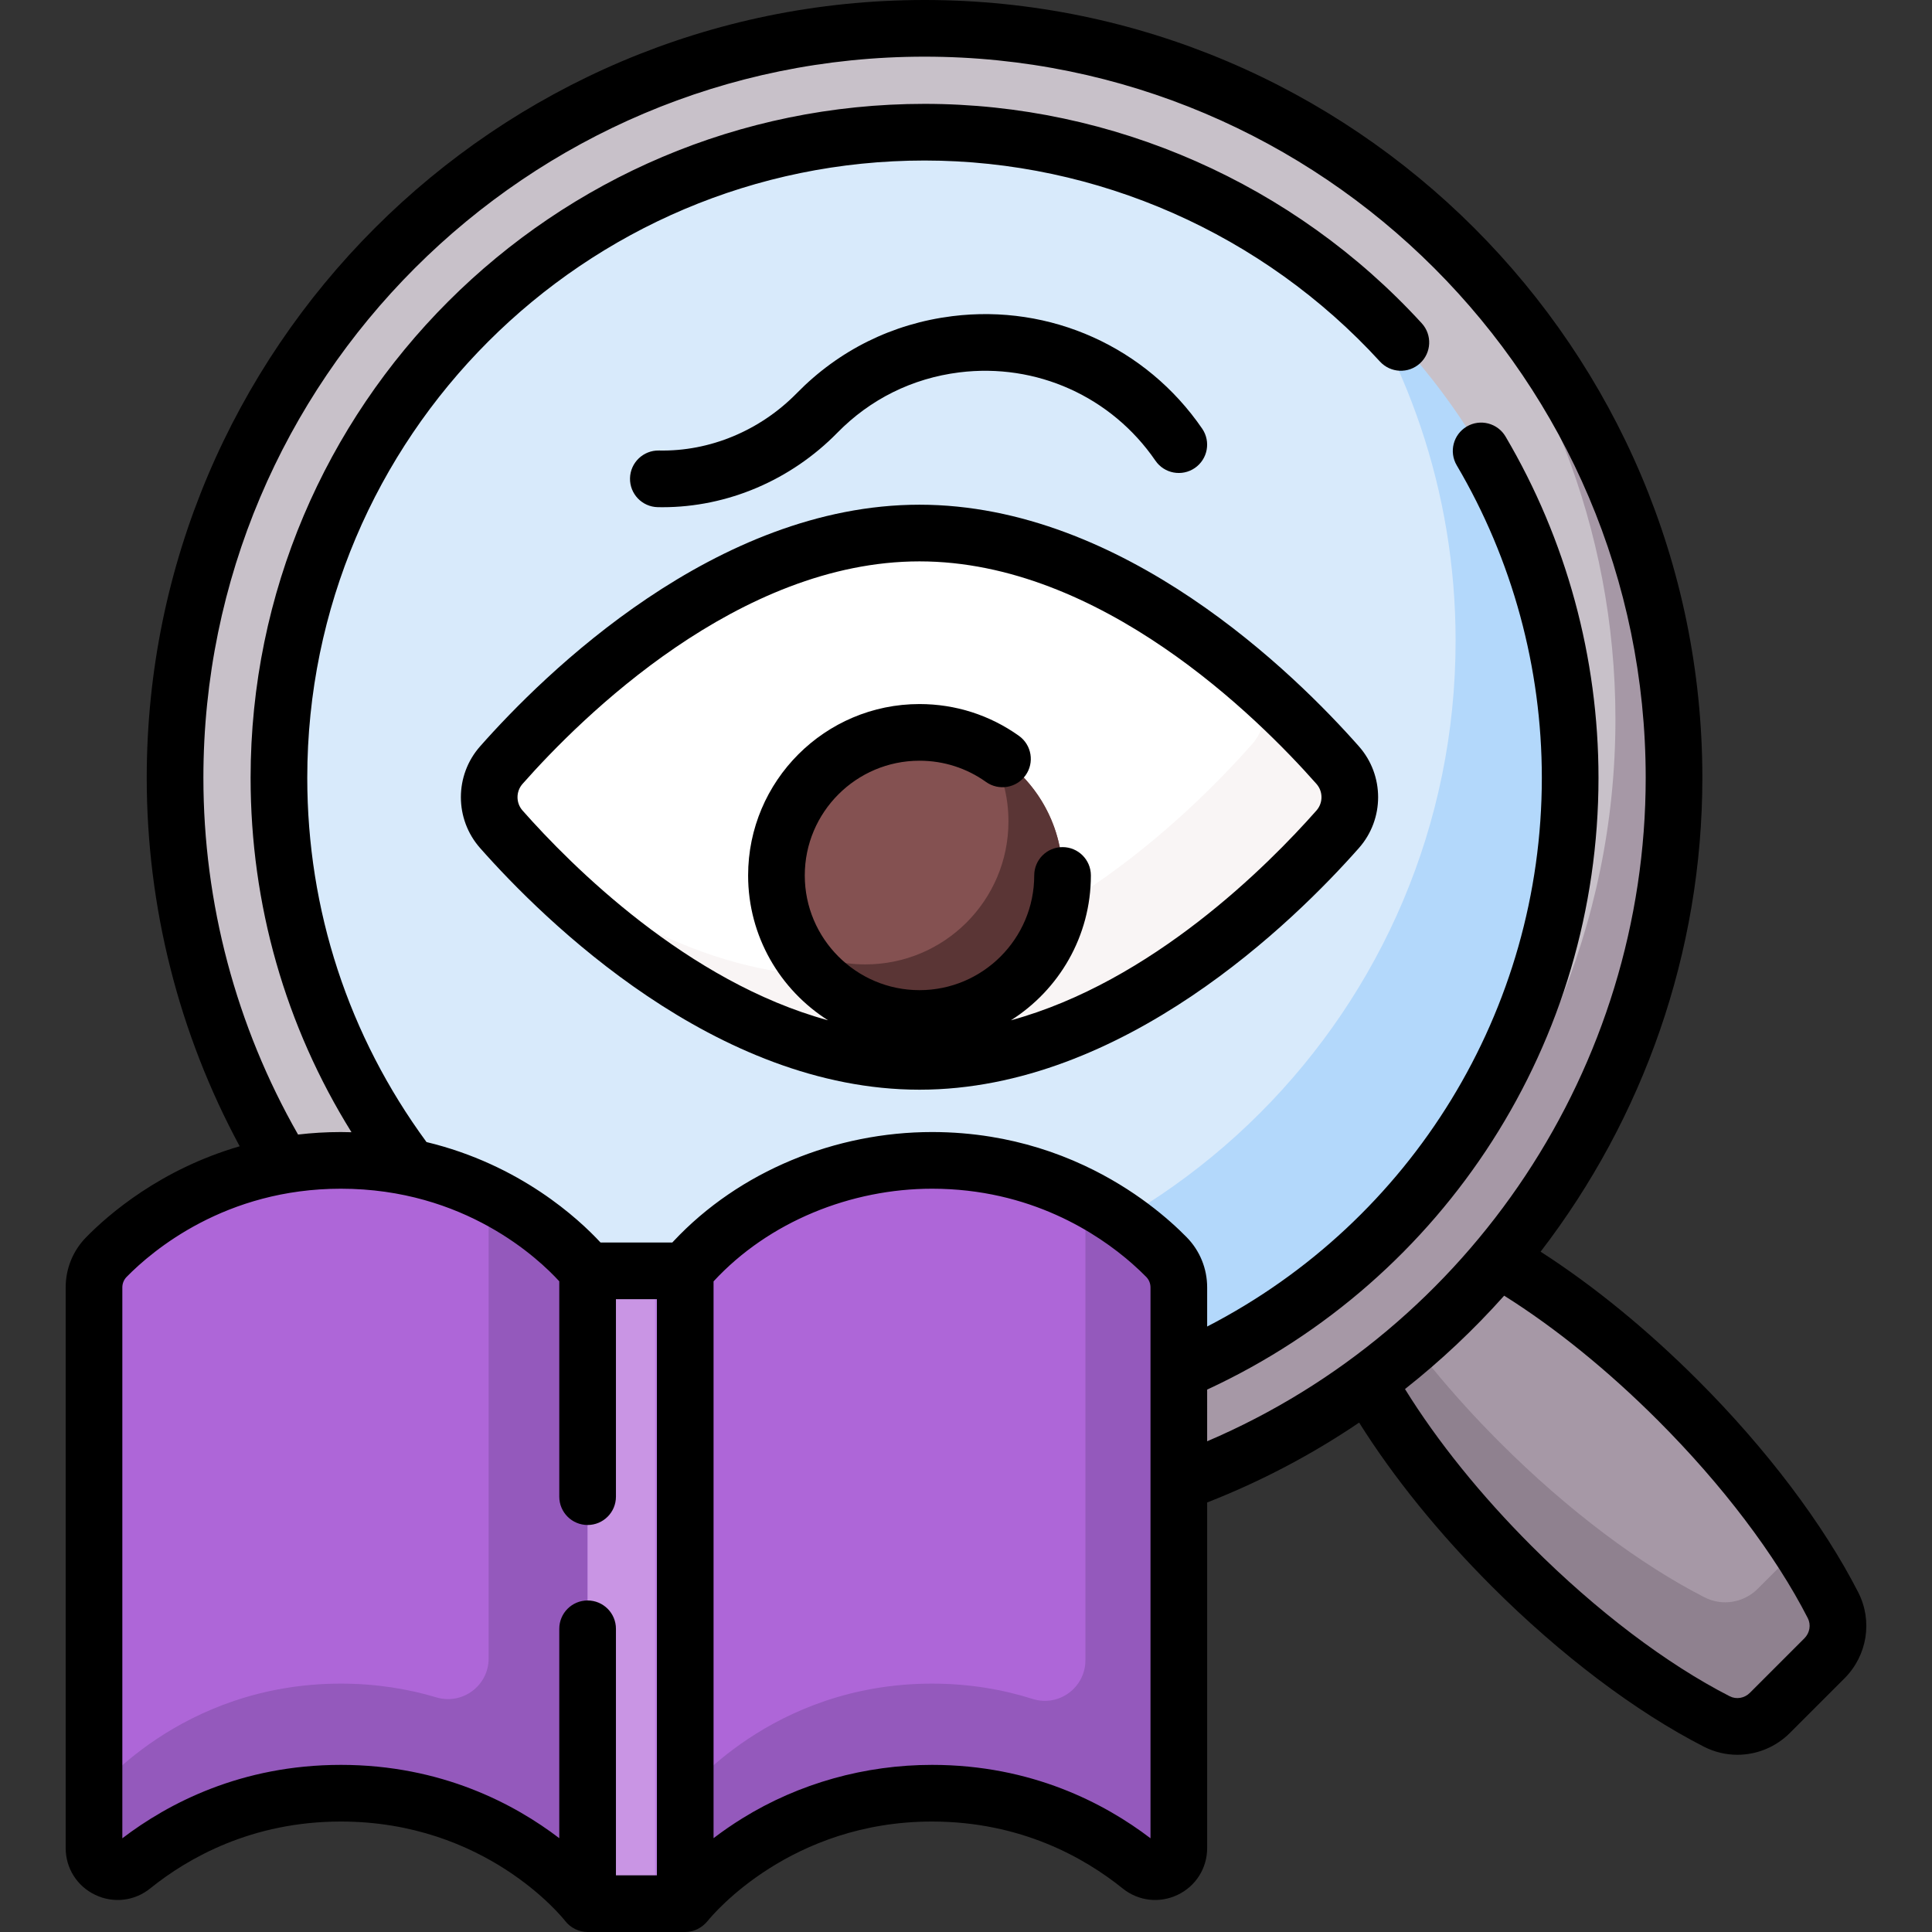 <svg id="Capa_1" enable-background="new 0 0 512 512" height="512" viewBox="0 0 512 512" width="512" xmlns="http://www.w3.org/2000/svg"><rect x="0" y="0" width="512" height="512" fill="#333333" stroke="none"/><path d="m400.668 415.112c18.305 18.305 37.502 32.511 54.3 41.097 4.677 2.391 10.367 1.429 14.081-2.285l14.435-14.435c3.714-3.714 4.676-9.404 2.285-14.081-8.586-16.798-22.792-35.995-41.097-54.3s-37.502-32.511-54.3-41.097c-4.677-2.391-10.367-1.429-14.081 2.285l-14.435 14.435c-3.714 3.714-4.676 9.404-2.285 14.081 8.586 16.799 22.792 35.995 41.097 54.3z" fill="#a698a6"/><path d="m485.769 425.408c-2.52-4.93-5.537-10.07-8.986-15.33l-10.96 10.96c-3.714 3.714-9.404 4.676-14.081 2.285-16.798-8.586-35.995-22.792-54.3-41.097-12.933-12.933-23.807-26.307-32.111-38.969l-3.475 3.475c-3.714 3.714-4.676 9.404-2.285 14.081 8.586 16.798 22.792 35.995 41.097 54.3s37.502 32.511 54.3 41.098c4.677 2.39 10.367 1.429 14.081-2.285l14.435-14.435c3.714-3.716 4.676-9.406 2.285-14.083z" fill="#8f818f"/><circle cx="245.014" cy="206.129" fill="#d8eafb" r="177.081"/><path d="m350.736 64.061c21.992 29.505 35.013 66.092 35.013 105.721 0 97.799-79.282 177.081-177.082 177.081-39.629 0-76.216-13.02-105.721-35.013 32.282 43.31 83.899 71.36 142.069 71.36 97.799 0 177.082-79.282 177.082-177.081-.001-58.17-28.051-109.787-71.361-142.068z" fill="#b3d8fb"/><path d="m245.015 404.752c-109.52 0-198.621-89.102-198.621-198.622s89.1-198.622 198.621-198.622 198.621 89.101 198.621 198.621-89.101 198.623-198.621 198.623zm0-369.718c-94.342 0-171.095 76.753-171.095 171.095s76.753 171.096 171.095 171.096 171.095-76.754 171.095-171.096-76.753-171.095-171.095-171.095z" fill="#c8c1c9"/><path d="m377.409 58.204c31.505 35.164 50.697 81.577 50.697 132.394 0 109.52-89.101 198.622-198.621 198.622-50.817 0-97.23-19.192-132.394-50.697 36.394 40.621 89.221 66.228 147.924 66.228 109.52 0 198.621-89.102 198.621-198.622 0-58.703-25.607-111.531-66.227-147.925z" fill="#a698a6"/><path d="m354.501 202.766c4.29 4.856 4.29 12.144 0 17-16.474 18.649-59.875 61.507-110.824 61.507s-94.35-42.857-110.824-61.507c-4.29-4.856-4.29-12.144 0-17 16.474-18.649 59.875-61.507 110.824-61.507s94.35 42.858 110.824 61.507z" fill="#fff"/><path d="m354.501 202.766c-5.029-5.693-12.577-13.643-22.073-21.939 3.724 4.837 3.549 11.684-.547 16.32-16.474 18.649-59.875 61.506-110.824 61.506-35.397 0-67.139-20.684-88.751-39.567.177.23.352.46.546.68 16.474 18.649 59.875 61.507 110.824 61.507s94.35-42.857 110.824-61.507c4.291-4.856 4.291-12.144.001-17z" fill="#f9f5f5"/><circle cx="243.677" cy="232" fill="#845151" r="37.911"/><path d="m262.337 199.004c3.123 5.51 4.915 11.874 4.915 18.66 0 20.938-16.973 37.911-37.911 37.911-6.786 0-13.15-1.792-18.66-4.915 6.513 11.491 18.845 19.25 32.996 19.25 20.938 0 37.911-16.973 37.911-37.911-.001-14.15-7.76-26.482-19.251-32.995z" fill="#5a3535"/><path d="m309.123 333.141c-7.69-7.845-28.796-25.629-62.127-25.629-42.765 0-65.405 29.273-65.405 29.273h-25.869s-22.64-29.273-65.405-29.273c-33.331 0-54.438 17.783-62.127 25.629-2.108 2.151-3.278 5.039-3.278 8.051v148.543c0 5.264 6.088 8.172 10.187 4.868 10.54-8.496 29.136-19.385 55.219-19.385 42.765 0 65.405 29.273 65.405 29.273h25.869s22.64-29.273 65.405-29.273c26.083 0 44.679 10.889 55.219 19.385 4.099 3.304 10.186.396 10.186-4.868v-148.543c-.001-3.011-1.171-5.9-3.279-8.051z" fill="#ae66d8"/><path d="m287.646 317.382v122.579c0 7.269-7.049 12.469-13.98 10.276-7.766-2.456-16.664-4.06-26.67-4.06-42.765 0-65.405 29.273-65.405 29.273v29.042s22.64-29.273 65.405-29.273c26.083 0 44.679 10.889 55.219 19.385 4.099 3.304 10.186.396 10.186-4.868v-148.538c0-3.04-1.205-5.943-3.337-8.11-3.864-3.928-11.055-10.303-21.418-15.706z" fill="#9459bc"/><path d="m129.495 316.626v122.88c0 7.209-6.935 12.379-13.843 10.318-7.447-2.222-15.9-3.647-25.335-3.647-42.765 0-65.405 29.273-65.405 29.273v14.285c0 5.264 6.088 8.172 10.186 4.868 10.54-8.496 29.136-19.385 55.219-19.385 42.765 0 65.405 29.273 65.405 29.273v-167.705s-8.955-11.568-26.227-20.16z" fill="#9459bc"/><path d="m155.722 336.786h25.868v167.706h-25.868z" fill="#c995e4"/><path d="m173.589 336.786h8.002v167.706h-8.002z" fill="#bb80e0"/><path d="m492.454 421.991c-9.248-18.094-24.333-38.05-42.473-56.191-13.457-13.457-27.746-25.122-41.707-34.09 27.138-35.3 42.869-79.204 42.869-125.58.001-113.661-92.468-206.13-206.128-206.13s-206.13 92.469-206.13 206.129c0 34.187 8.491 67.734 24.635 97.648-20.959 6.09-34.729 18.024-40.691 24.108-3.499 3.568-5.426 8.294-5.426 13.307v148.543c0 5.352 2.997 10.111 7.822 12.419 4.825 2.309 10.415 1.656 14.585-1.705 10.03-8.085 26.935-17.723 50.507-17.723 38.328 0 58.638 25.303 59.467 26.358 1.41 1.813 3.639 2.915 5.939 2.915h25.861c2.408 0 4.543-1.176 6.033-3.024 1.482-1.829 22.003-26.25 59.378-26.25 23.572 0 40.477 9.638 50.508 17.722 4.169 3.361 9.756 4.014 14.584 1.706 4.824-2.308 7.822-7.067 7.822-12.419v-91.564c14.348-5.612 27.826-12.742 40.274-21.166 9.1 14.5 21.155 29.393 35.176 43.415 18.142 18.142 38.098 33.226 56.193 42.474 2.82 1.441 5.859 2.142 8.877 2.142 5.091 0 10.123-1.997 13.93-5.804l14.435-14.435c6.062-6.061 7.533-15.226 3.66-22.805zm-402.137 45.72c-26.42 0-45.794 10.225-57.898 19.453v-145.972c0-1.057.402-2.05 1.133-2.795 6.888-7.028 26.208-23.376 56.765-23.376 32.829 0 52.425 18.551 57.898 24.541v57.069c0 4.147 3.361 7.508 7.508 7.508s7.508-3.361 7.508-7.508v-52.337h10.852v152.69h-10.853v-65.334c0-4.146-3.361-7.508-7.508-7.508s-7.508 3.362-7.508 7.508v55.489c-11.785-8.996-31.199-19.428-57.897-19.428zm214.576 19.452c-12.105-9.228-31.481-19.453-57.898-19.453-17.699 0-35.201 4.838-50.257 14.164-2.628 1.627-5.182 3.382-7.639 5.258v-147.555c14.648-15.869 36.469-24.556 57.897-24.556 26.097 0 43.992 11.922 52.953 19.781 1.53 1.342 2.808 2.57 3.813 3.595.73.745 1.132 1.738 1.132 2.795v145.971zm15.016-118.907c63.165-29.253 103.708-92.347 103.708-162.127 0-31.833-8.518-63.106-24.633-90.441-2.106-3.572-6.711-4.759-10.28-2.655-3.572 2.106-4.761 6.709-2.655 10.281 14.754 25.025 22.552 53.662 22.552 82.814 0 61.557-34.453 117.438-88.692 145.417v-10.354c0-5.012-1.926-9.737-5.424-13.307-4.565-4.657-13.707-12.742-27.141-19.011-7.854-3.668-16.203-6.238-24.767-7.624-4.887-.792-10.08-1.246-15.583-1.246-25.45 0-51.027 10.265-68.525 28.954-.099.106-.207.218-.301.32h-19.025c-5.777-6.238-21.322-20.657-46.115-26.618-20.679-28.177-31.601-61.497-31.601-96.531 0-90.203 73.385-163.587 163.587-163.587 45.728 0 89.718 19.418 120.689 53.275 2.8 3.06 7.549 3.271 10.608.472s3.271-7.548.472-10.607c-33.809-36.958-81.837-58.155-131.769-58.155-98.482 0-178.603 80.121-178.603 178.603 0 33.597 9.202 65.75 26.736 93.925-.937-.026-1.876-.049-2.831-.049-3.936 0-7.706.242-11.327.662-16.416-28.726-25.088-61.299-25.088-94.537 0-105.38 85.733-191.113 191.114-191.113 105.38 0 191.113 85.733 191.113 191.113 0 76.6-46.276 145.936-116.219 175.825zm158.265 65.924-14.435 14.435c-1.442 1.443-3.596 1.807-5.354.909-16.734-8.553-35.345-22.659-52.407-39.721-13.54-13.539-25.08-27.86-33.64-41.69 9.497-7.494 18.287-15.78 26.281-24.745 13.539 8.501 27.53 19.836 40.744 33.05 17.061 17.062 31.168 35.674 39.721 52.407.899 1.76.534 3.912-.91 5.355z"/><path d="m243.677 133.752c-54.043 0-99.441 44.788-116.449 64.043-6.786 7.68-6.786 19.262-.001 26.941 17.01 19.256 62.407 64.044 116.45 64.044 54.044 0 99.441-44.788 116.451-64.044 6.784-7.68 6.784-19.261 0-26.941-17.01-19.255-62.408-64.043-116.451-64.043zm105.197 81.043c-12.951 14.661-43.638 45.393-80.973 55.596 12.723-8.057 21.195-22.249 21.195-38.391 0-4.147-3.361-7.508-7.508-7.508s-7.508 3.361-7.508 7.508c0 16.764-13.639 30.402-30.403 30.402s-30.403-13.639-30.403-30.402 13.639-30.403 30.403-30.403c6.369 0 12.465 1.946 17.63 5.63 3.378 2.407 8.063 1.622 10.472-1.754 2.408-3.376 1.622-8.065-1.754-10.472-7.724-5.508-16.835-8.42-26.348-8.42-25.044 0-45.419 20.375-45.419 45.419 0 16.142 8.471 30.334 21.194 38.391-37.334-10.203-68.022-40.935-80.973-55.596-1.777-2.012-1.777-5.045.001-7.058 15.662-17.73 57.264-58.969 105.196-58.969 47.933 0 89.535 41.239 105.197 58.969 1.778 2.012 1.778 5.046.001 7.058z"/><path d="m174.307 134.403c.427.009.852.013 1.279.013 17.176 0 33.995-7.15 46.321-19.736 8.725-8.909 19.893-14.439 32.299-15.991 20.42-2.552 40.343 6.409 51.995 23.396 2.344 3.419 7.019 4.29 10.438 1.944 3.42-2.345 4.291-7.019 1.944-10.438-14.843-21.637-40.233-33.059-66.241-29.801-15.806 1.977-30.04 9.026-41.163 20.384-9.744 9.949-23.081 15.505-36.56 15.216-4.121-.083-7.576 3.205-7.661 7.351-.088 4.146 3.204 7.576 7.349 7.662z"/></svg>